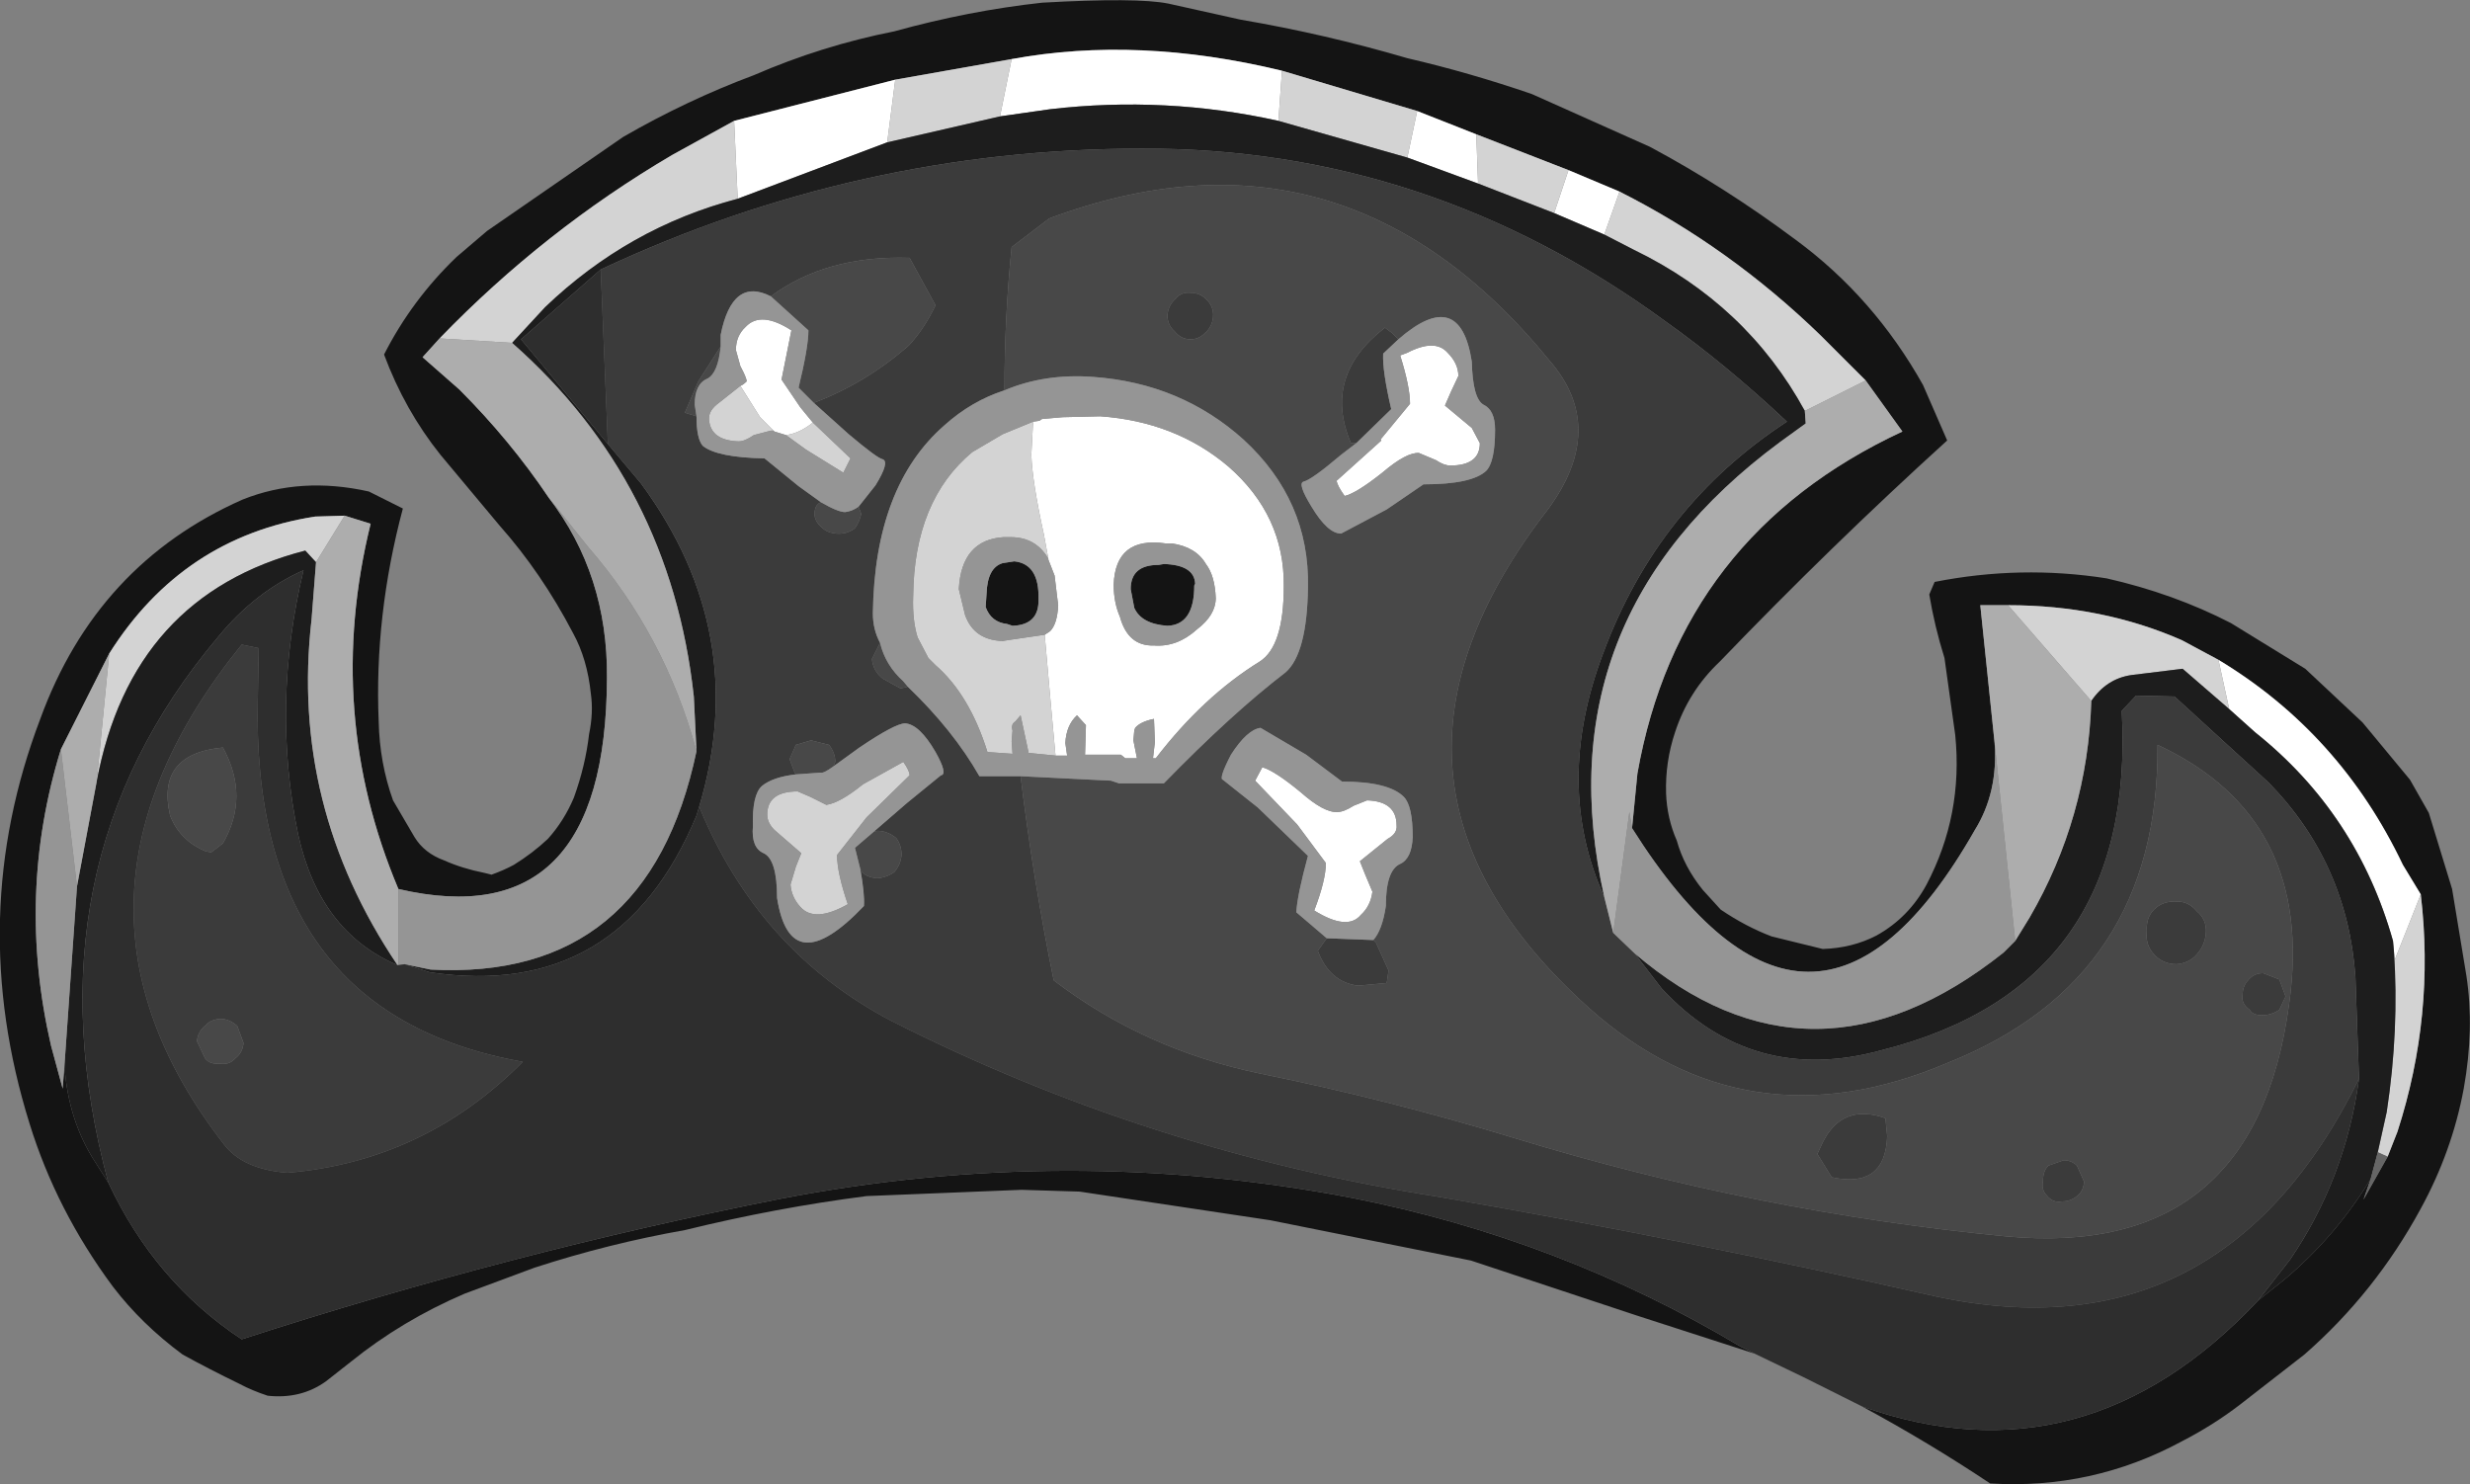 <?xml version="1.0" encoding="UTF-8" standalone="no"?>
<svg xmlns:ffdec="https://www.free-decompiler.com/flash" xmlns:xlink="http://www.w3.org/1999/xlink" ffdec:objectType="shape" height="82.9px" width="137.95px" xmlns="http://www.w3.org/2000/svg">
  <rect width="100%" height="100%" fill="#808080" stroke="none"/>
  <g transform="matrix(1.0, 0.0, 0.0, 1.0, 72.45, 117.15)">
    <path d="M10.0 -109.65 L6.7 -110.95 -0.85 -113.2 Q-8.9 -115.15 -15.95 -113.85 L-22.45 -112.7 -31.45 -110.4 -34.9 -108.5 Q-42.05 -104.3 -47.9 -98.25 L-48.85 -97.2 -46.8 -95.4 Q-43.95 -92.55 -41.8 -89.35 -38.5 -85.05 -38.55 -79.3 -38.6 -64.8 -50.2 -67.5 -54.35 -77.35 -51.75 -87.9 L-53.2 -88.35 -54.85 -88.3 Q-62.25 -87.15 -66.35 -80.65 L-69.05 -75.3 Q-71.55 -67.2 -69.6 -58.75 L-68.95 -56.35 -68.85 -57.65 Q-68.65 -54.55 -67.1 -52.2 L-66.4 -51.1 Q-63.8 -45.55 -58.95 -42.35 -44.0 -47.2 -28.85 -50.2 -12.85 -53.3 3.05 -50.25 14.7 -47.95 24.75 -41.95 L25.55 -41.55 18.9 -43.7 9.7 -46.75 -1.5 -49.0 -12.15 -50.6 -15.4 -50.7 -24.05 -50.35 Q-29.1 -49.7 -34.2 -48.45 -38.45 -47.7 -42.6 -46.35 L-46.5 -44.9 Q-50.0 -43.4 -52.85 -41.1 L-54.25 -40.0 Q-55.65 -39.0 -57.5 -39.2 -58.4 -39.5 -59.05 -39.85 -60.8 -40.7 -62.25 -41.5 -64.55 -43.2 -66.15 -45.3 -69.3 -49.55 -70.8 -54.4 -74.4 -65.95 -70.2 -77.0 -67.05 -85.65 -58.9 -89.25 -55.65 -90.55 -51.85 -89.7 L-49.95 -88.75 Q-51.55 -82.75 -51.3 -76.85 -51.25 -74.55 -50.5 -72.45 L-49.3 -70.4 Q-48.75 -69.5 -47.65 -69.1 -46.65 -68.65 -45.4 -68.4 L-45.0 -68.3 Q-44.3 -68.55 -43.75 -68.85 -42.7 -69.5 -41.85 -70.3 -40.95 -71.3 -40.4 -72.6 -39.75 -74.4 -39.55 -76.15 -39.3 -77.35 -39.45 -78.4 -39.65 -80.35 -40.45 -81.8 -42.2 -85.15 -44.55 -87.8 L-47.85 -91.75 Q-49.85 -94.25 -51.0 -97.35 -49.45 -100.4 -46.95 -102.8 L-45.25 -104.25 -37.65 -109.5 Q-34.1 -111.55 -30.35 -112.95 -26.55 -114.6 -22.5 -115.4 -18.35 -116.55 -14.25 -117.0 -8.95 -117.3 -7.2 -116.95 L-3.15 -116.05 Q1.55 -115.25 6.15 -113.9 9.6 -113.1 13.1 -111.9 L19.7 -108.95 Q23.9 -106.7 27.85 -103.75 32.2 -100.55 34.95 -95.65 L36.3 -92.55 Q29.8 -86.65 23.6 -80.2 21.85 -78.55 21.1 -76.25 20.55 -74.6 20.6 -72.85 20.65 -71.45 21.2 -70.2 21.6 -68.75 22.65 -67.45 L23.65 -66.35 Q25.05 -65.4 26.5 -64.85 L29.35 -64.15 Q31.0 -64.2 32.35 -64.9 34.15 -65.9 35.15 -67.75 37.2 -71.65 36.75 -76.1 L36.15 -80.4 Q35.6 -82.15 35.3 -83.95 L35.6 -84.65 Q40.4 -85.6 45.2 -84.85 48.95 -84.0 52.15 -82.35 L56.3 -79.8 59.5 -76.8 62.15 -73.6 63.2 -71.75 64.5 -67.5 65.3 -62.65 Q65.75 -59.7 65.15 -56.35 64.5 -52.85 62.75 -49.65 60.2 -44.95 56.25 -41.5 L52.65 -38.7 Q51.15 -37.55 49.4 -36.65 44.4 -33.95 38.7 -34.3 35.25 -36.6 31.55 -38.6 43.95 -34.2 53.65 -44.5 L55.15 -45.7 Q58.0 -48.1 59.95 -51.3 L59.55 -50.15 60.9 -52.55 61.45 -53.95 Q63.55 -60.45 62.75 -67.2 L61.75 -68.85 Q58.25 -76.2 51.45 -80.3 L49.4 -81.4 Q44.95 -83.35 39.7 -83.35 L38.15 -83.35 38.95 -75.65 Q39.15 -72.9 37.85 -70.8 28.8 -54.9 18.7 -70.9 L19.0 -73.95 Q21.35 -87.25 33.8 -93.05 L31.75 -95.9 29.25 -98.4 Q24.15 -103.35 18.0 -106.45 L15.15 -107.65 10.0 -109.65 M-16.2 -82.3 Q-17.1 -82.4 -17.4 -83.25 L-17.35 -84.0 Q-17.3 -85.45 -16.45 -85.7 L-15.8 -85.8 Q-14.4 -85.65 -14.45 -83.7 -14.4 -82.25 -15.9 -82.2 L-16.2 -82.3 M-5.75 -84.45 Q-5.75 -82.25 -7.25 -82.2 -8.7 -82.3 -9.1 -83.2 L-9.3 -84.25 Q-9.3 -85.6 -7.75 -85.6 L-7.45 -85.65 Q-5.75 -85.6 -5.7 -84.55 L-5.75 -84.45" fill="#141414" fill-rule="evenodd" stroke="none"/>
    <path d="M6.7 -110.95 L10.0 -109.65 10.1 -106.9 6.15 -108.35 6.7 -110.95 M15.15 -107.65 L18.0 -106.45 17.15 -104.05 14.35 -105.25 15.15 -107.65 M51.45 -80.3 Q58.25 -76.2 61.75 -68.85 L62.75 -67.2 61.3 -63.55 61.25 -64.05 61.2 -64.6 Q59.2 -71.7 53.5 -76.25 L52.05 -77.55 51.45 -80.3 M-31.45 -110.4 L-22.45 -112.7 -22.9 -109.2 -31.25 -106.05 -31.45 -110.4 M-15.95 -113.85 Q-8.9 -115.15 -0.85 -113.2 L-1.05 -110.4 Q-7.35 -111.8 -13.8 -111.05 L-16.6 -110.65 -15.95 -113.85 M5.75 -97.3 L6.15 -97.45 Q7.7 -98.25 8.4 -97.45 9.0 -96.85 9.0 -96.15 L8.6 -95.3 8.25 -94.5 9.75 -93.25 10.2 -92.4 Q10.2 -91.15 8.55 -91.15 8.2 -91.15 7.75 -91.45 L6.8 -91.85 Q6.1 -91.9 4.75 -90.75 3.3 -89.6 2.65 -89.45 2.25 -90.0 2.2 -90.3 L4.7 -92.55 4.65 -92.6 6.3 -94.6 Q6.3 -95.55 5.75 -97.3 M3.15 -72.15 L3.9 -72.45 Q5.55 -72.4 5.55 -71.05 5.6 -70.6 5.05 -70.3 L3.5 -69.05 3.8 -68.3 4.2 -67.35 Q4.1 -66.55 3.55 -66.05 2.8 -65.15 0.95 -66.3 1.6 -68.0 1.6 -68.95 L0.0 -71.1 -2.35 -73.55 -1.95 -74.3 Q-1.25 -74.1 0.2 -72.9 1.5 -71.75 2.25 -71.8 2.6 -71.8 3.15 -72.15 M-14.75 -93.6 L-14.4 -93.65 -14.25 -93.75 -13.1 -93.85 -11.0 -93.9 Q-6.8 -93.6 -3.85 -91.1 -0.7 -88.35 -0.75 -84.4 -0.75 -81.05 -2.1 -80.2 -5.25 -78.25 -7.9 -74.8 L-8.05 -74.8 -8.05 -74.85 -7.95 -75.7 -8.0 -77.0 Q-8.75 -76.85 -9.05 -76.5 L-9.1 -76.35 -9.15 -75.8 -8.95 -74.8 -9.6 -74.8 -9.85 -75.0 -11.85 -75.0 -11.8 -76.65 -12.3 -77.2 Q-12.9 -76.65 -12.95 -75.65 L-12.85 -74.95 -13.5 -74.95 -13.8 -78.25 -14.1 -81.65 -14.1 -81.7 -13.8 -81.9 Q-13.4 -82.3 -13.35 -83.35 L-13.4 -83.75 -13.55 -85.0 -13.9 -85.9 -13.9 -85.95 -14.15 -87.3 Q-14.8 -90.25 -14.85 -91.75 L-14.75 -93.6 M-7.0 -86.8 L-7.35 -86.8 Q-10.15 -87.2 -10.25 -84.5 -10.25 -83.5 -9.9 -82.7 -9.45 -81.05 -8.0 -81.1 -6.7 -81.0 -5.6 -82.0 -4.55 -82.8 -4.55 -83.75 -4.6 -85.0 -5.1 -85.65 -5.65 -86.6 -7.0 -86.8 M-31.1 -95.6 Q-30.95 -95.65 -30.75 -95.85 -30.75 -96.05 -31.1 -96.7 L-31.35 -97.6 Q-31.35 -98.4 -30.8 -98.9 -29.95 -99.8 -28.25 -98.7 L-28.8 -95.95 -27.75 -94.4 -27.3 -93.85 -27.05 -93.55 Q-27.8 -92.95 -28.55 -92.85 L-29.2 -93.05 -29.25 -93.1 -30.0 -93.85 -31.1 -95.6" fill="#ffffff" fill-rule="evenodd" stroke="none"/>
    <path d="M6.7 -110.95 L6.15 -108.35 -1.05 -110.4 -0.85 -113.2 6.7 -110.95 M10.1 -106.9 L10.0 -109.65 15.15 -107.65 14.35 -105.25 10.1 -106.9 M18.0 -106.45 Q24.15 -103.35 29.25 -98.4 L31.75 -95.9 28.35 -94.2 Q25.1 -100.15 18.8 -103.2 L17.15 -104.05 18.0 -106.45 M39.7 -83.35 Q44.95 -83.35 49.4 -81.4 L51.45 -80.3 52.05 -77.55 49.45 -79.8 46.6 -79.45 Q45.2 -79.25 44.35 -78.0 L39.7 -83.35 M62.75 -67.2 Q63.55 -60.45 61.45 -53.95 L60.9 -52.55 60.35 -52.8 60.85 -55.05 Q61.55 -59.65 61.25 -64.05 L61.3 -63.55 62.75 -67.2 M-66.35 -80.65 Q-62.25 -87.15 -54.85 -88.3 L-53.2 -88.35 -54.8 -85.75 -55.4 -86.4 Q-65.1 -83.9 -67.05 -73.5 L-66.35 -80.65 M-47.9 -98.25 Q-42.05 -104.3 -34.9 -108.5 L-31.45 -110.4 -31.25 -106.05 Q-37.35 -104.45 -42.0 -100.0 L-43.85 -98.0 -47.9 -98.25 M-22.45 -112.7 L-15.95 -113.85 -16.6 -110.65 -22.9 -109.2 -22.45 -112.7 M-14.75 -93.6 L-14.85 -91.75 Q-14.8 -90.25 -14.15 -87.3 L-13.9 -85.95 Q-14.6 -87.15 -16.0 -87.15 L-16.4 -87.15 Q-18.75 -87.0 -18.9 -84.25 L-18.55 -82.8 Q-18.05 -81.4 -16.45 -81.35 L-16.15 -81.4 -14.1 -81.7 -14.1 -81.65 -13.8 -78.25 -13.5 -74.95 -15.0 -75.1 -15.45 -77.2 -15.75 -76.85 Q-16.0 -76.7 -15.9 -76.35 L-15.95 -75.75 -15.9 -75.05 -17.3 -75.15 Q-18.3 -78.35 -20.2 -80.0 L-20.6 -80.4 -21.2 -81.55 Q-21.5 -82.5 -21.45 -83.85 -21.4 -89.2 -18.15 -91.9 L-16.45 -92.9 -14.75 -93.6 M-27.05 -93.55 L-24.95 -91.55 -25.35 -90.75 -27.45 -92.05 -28.55 -92.85 Q-27.8 -92.95 -27.05 -93.55 M-29.25 -93.1 L-29.4 -93.1 -30.35 -92.85 Q-30.85 -92.5 -31.2 -92.5 -32.75 -92.55 -32.85 -93.7 L-32.85 -93.8 Q-32.85 -94.25 -32.3 -94.65 L-31.1 -95.6 -30.0 -93.85 -29.25 -93.1 M-21.65 -73.85 L-24.05 -71.5 -25.7 -69.4 Q-25.7 -68.4 -25.1 -66.65 -26.95 -65.6 -27.75 -66.5 -28.25 -67.05 -28.3 -67.75 L-28.0 -68.75 -27.7 -69.5 -29.2 -70.8 Q-29.6 -71.2 -29.6 -71.65 -29.6 -72.95 -27.9 -72.95 L-27.2 -72.65 -26.3 -72.2 Q-25.55 -72.3 -24.25 -73.35 L-22.0 -74.6 Q-21.65 -74.1 -21.65 -73.85" fill="#d3d3d3" fill-rule="evenodd" stroke="none"/>
    <path d="M6.15 -108.35 L10.1 -106.9 14.35 -105.25 17.15 -104.05 18.8 -103.2 Q25.1 -100.15 28.35 -94.2 L28.4 -93.5 26.95 -92.45 Q13.65 -82.6 17.15 -67.05 14.3 -73.35 17.1 -80.7 20.15 -88.9 27.35 -93.6 23.95 -96.8 20.5 -99.25 7.25 -108.9 -8.65 -108.85 -24.5 -108.85 -38.9 -102.1 L-43.35 -98.2 -38.5 -92.35 -36.65 -90.15 Q-30.5 -81.8 -33.4 -72.1 L-33.55 -71.6 Q-37.85 -61.25 -48.45 -62.85 L-49.85 -63.3 -48.4 -63.0 Q-36.25 -62.35 -33.55 -75.2 L-33.7 -78.25 Q-35.0 -90.2 -43.85 -98.0 L-42.0 -100.0 Q-37.35 -104.45 -31.25 -106.05 L-22.9 -109.2 -16.6 -110.65 -13.8 -111.05 Q-7.35 -111.8 -1.05 -110.4 L6.15 -108.35 M59.95 -51.3 Q58.0 -48.1 55.15 -45.7 L53.65 -44.5 55.45 -46.8 Q58.55 -51.35 59.3 -56.9 L59.1 -62.6 Q58.65 -68.95 54.25 -73.45 L49.0 -78.25 46.85 -78.3 46.05 -77.45 Q46.9 -62.1 32.65 -58.5 25.4 -56.5 20.35 -61.95 L18.85 -63.9 Q28.75 -55.45 39.45 -63.95 L40.1 -64.6 40.9 -65.9 Q44.15 -71.5 44.35 -78.0 45.2 -79.25 46.6 -79.45 L49.45 -79.8 52.05 -77.55 53.5 -76.25 Q59.2 -71.7 61.2 -64.6 L61.25 -64.05 Q61.55 -59.65 60.85 -55.05 L60.35 -52.8 59.95 -51.3 M-66.4 -51.1 L-67.1 -52.2 Q-68.65 -54.55 -68.85 -57.65 L-68.15 -67.65 -67.05 -73.5 Q-65.1 -83.9 -55.4 -86.4 L-54.8 -85.75 -55.05 -82.55 Q-56.25 -72.15 -50.25 -63.25 -54.6 -65.1 -55.8 -70.55 -57.3 -77.8 -55.5 -85.3 -58.2 -84.1 -60.25 -81.6 -71.15 -68.7 -66.4 -51.1" fill="#1d1d1d" fill-rule="evenodd" stroke="none"/>
    <path d="M18.85 -63.9 L20.35 -61.95 Q25.4 -56.5 32.65 -58.5 46.9 -62.1 46.05 -77.45 L46.85 -78.3 49.0 -78.25 54.25 -73.45 Q58.65 -68.95 59.1 -62.6 L59.3 -56.9 Q51.6 -41.3 35.65 -44.75 21.8 -47.9 7.95 -50.3 -8.3 -52.85 -22.7 -60.15 -30.1 -64.05 -33.4 -72.1 -30.5 -81.8 -36.65 -90.15 L-38.5 -92.35 -38.9 -102.1 Q-24.5 -108.85 -8.65 -108.85 7.25 -108.9 20.5 -99.25 23.95 -96.8 27.35 -93.6 20.15 -88.9 17.1 -80.7 14.3 -73.35 17.15 -67.05 L17.65 -65.05 18.85 -63.9 M43.55 -50.35 Q43.2 -50.05 42.7 -50.05 42.2 -49.95 41.85 -50.4 41.55 -50.7 41.65 -51.2 41.65 -51.75 41.95 -52.05 L42.8 -52.35 Q43.25 -52.35 43.55 -52.05 L43.95 -51.15 Q43.9 -50.6 43.55 -50.35 M47.85 -66.35 Q48.35 -66.85 49.15 -66.8 49.8 -66.8 50.25 -66.25 50.8 -65.8 50.75 -65.05 50.7 -64.3 50.15 -63.75 49.75 -63.35 49.1 -63.3 48.35 -63.3 47.85 -63.85 47.35 -64.4 47.45 -65.15 47.4 -65.9 47.85 -66.35 M53.15 -62.45 Q53.45 -62.8 53.95 -62.8 L54.85 -62.45 55.2 -61.5 54.85 -60.75 Q54.4 -60.45 53.9 -60.45 53.35 -60.45 53.2 -60.75 52.7 -61.1 52.8 -61.6 52.8 -62.1 53.15 -62.45 M-15.45 -73.8 Q-14.75 -68.05 -13.6 -62.4 -8.55 -58.55 -2.1 -57.2 5.05 -55.75 12.1 -53.6 25.65 -49.45 39.6 -48.1 53.5 -46.8 55.4 -61.1 56.85 -71.45 48.05 -75.55 48.15 -62.5 36.35 -57.8 25.1 -53.0 16.3 -60.85 2.2 -73.5 14.0 -88.7 17.35 -93.25 14.1 -97.0 2.6 -111.1 -13.85 -104.95 L-15.95 -103.35 Q-16.35 -99.4 -16.35 -95.35 -18.2 -94.75 -19.7 -93.4 -23.6 -90.0 -23.7 -82.9 -23.7 -82.0 -23.3 -81.25 L-23.75 -80.35 Q-23.7 -79.7 -23.15 -79.25 L-22.15 -78.7 -21.75 -78.8 Q-19.2 -76.35 -17.75 -73.8 L-15.45 -73.8 M5.65 -98.2 L4.8 -97.4 Q4.75 -96.45 5.25 -94.3 L3.3 -92.4 3.0 -92.4 Q1.4 -96.15 4.9 -98.85 L5.3 -98.55 5.65 -98.2 M1.65 -64.75 L4.25 -64.65 4.4 -64.5 5.1 -62.95 5.0 -62.25 3.4 -62.1 Q1.8 -62.3 1.15 -64.05 L1.65 -64.75 M29.85 -51.4 L29.05 -52.7 29.35 -53.35 Q30.45 -55.55 32.85 -54.7 L32.95 -53.7 Q32.85 -50.75 29.85 -51.4 M-27.0 -94.65 Q-24.1 -95.75 -21.7 -97.85 -20.85 -98.75 -20.2 -100.1 L-21.65 -102.75 Q-26.3 -102.9 -29.4 -100.6 -31.55 -101.7 -32.2 -98.45 L-32.2 -97.8 -33.45 -95.85 -34.2 -94.1 -33.55 -93.9 Q-33.55 -92.65 -33.2 -92.25 -32.4 -91.6 -29.75 -91.55 L-27.85 -90.0 -26.6 -89.1 Q-26.95 -88.95 -26.95 -88.5 -27.0 -88.05 -26.5 -87.65 -26.25 -87.4 -25.75 -87.35 -25.15 -87.3 -24.7 -87.65 -24.45 -88.0 -24.35 -88.45 L-24.5 -88.85 -23.55 -90.05 Q-22.75 -91.35 -23.15 -91.5 -23.45 -91.55 -25.05 -92.9 L-27.0 -94.65 M-5.95 -100.8 Q-5.45 -100.8 -5.1 -100.45 -4.65 -100.05 -4.7 -99.45 -4.75 -98.9 -5.15 -98.55 -5.5 -98.2 -5.95 -98.2 -6.5 -98.2 -6.85 -98.65 -7.25 -99.0 -7.25 -99.55 -7.2 -100.1 -6.8 -100.45 -6.5 -100.85 -5.95 -100.8 M-25.9 -74.35 L-25.8 -74.6 Q-25.8 -75.1 -26.15 -75.55 L-27.15 -75.8 -28.0 -75.55 -28.35 -74.75 -28.05 -73.95 -28.0 -73.9 Q-29.3 -73.75 -29.9 -73.25 -30.45 -72.75 -30.4 -71.0 -30.5 -69.8 -29.8 -69.5 -29.05 -69.15 -29.05 -67.0 -28.3 -62.25 -24.2 -66.55 -24.15 -67.2 -24.4 -68.6 L-24.3 -68.45 Q-24.05 -68.15 -23.45 -68.1 -22.9 -68.15 -22.5 -68.45 -22.15 -68.85 -22.1 -69.4 -22.1 -69.95 -22.4 -70.35 -22.9 -70.75 -23.45 -70.75 L-23.65 -70.7 -21.8 -72.3 -19.9 -73.85 Q-19.5 -73.9 -20.2 -75.15 -21.1 -76.7 -21.9 -76.75 -22.45 -76.75 -24.45 -75.4 L-25.9 -74.35 M-58.95 -81.15 L-58.0 -80.95 -58.05 -78.2 Q-58.5 -60.55 -43.25 -57.85 -48.75 -52.3 -56.4 -51.65 -58.9 -51.85 -59.95 -53.25 -70.5 -66.85 -58.95 -81.15 M-60.95 -69.6 L-60.65 -69.55 -60.0 -70.05 Q-58.5 -72.65 -60.0 -75.4 -63.75 -75.05 -62.95 -71.6 -62.4 -70.2 -60.95 -69.6 M-61.0 -58.05 Q-60.75 -57.7 -60.2 -57.75 -59.65 -57.65 -59.3 -58.05 -58.9 -58.35 -58.85 -58.9 L-59.2 -59.85 Q-59.65 -60.25 -60.15 -60.25 -60.7 -60.2 -60.95 -59.9 -61.4 -59.55 -61.45 -59.0 L-61.0 -58.05" fill="#3b3b3b" fill-rule="evenodd" stroke="none"/>
    <path d="M53.15 -62.45 Q52.8 -62.1 52.8 -61.6 52.7 -61.1 53.2 -60.75 53.35 -60.45 53.9 -60.45 54.4 -60.45 54.85 -60.75 L55.2 -61.5 54.85 -62.45 53.95 -62.8 Q53.45 -62.8 53.15 -62.45 M47.85 -66.35 Q47.4 -65.9 47.45 -65.15 47.35 -64.4 47.85 -63.85 48.35 -63.3 49.1 -63.3 49.75 -63.35 50.15 -63.75 50.7 -64.3 50.75 -65.05 50.8 -65.8 50.25 -66.25 49.8 -66.8 49.15 -66.8 48.35 -66.85 47.85 -66.35 M43.55 -50.35 Q43.9 -50.6 43.95 -51.15 L43.55 -52.05 Q43.25 -52.35 42.8 -52.35 L41.95 -52.05 Q41.65 -51.75 41.65 -51.2 41.55 -50.7 41.85 -50.4 42.2 -49.95 42.7 -50.05 43.2 -50.05 43.55 -50.35 M-16.35 -95.35 Q-16.35 -99.4 -15.95 -103.35 L-13.85 -104.95 Q2.6 -111.1 14.1 -97.0 17.35 -93.25 14.0 -88.7 2.2 -73.5 16.3 -60.85 25.1 -53.0 36.35 -57.8 48.15 -62.5 48.05 -75.55 56.85 -71.45 55.4 -61.1 53.5 -46.8 39.6 -48.1 25.65 -49.45 12.1 -53.6 5.05 -55.75 -2.1 -57.2 -8.55 -58.55 -13.6 -62.4 -14.75 -68.05 -15.45 -73.8 L-10.4 -73.55 -9.95 -73.4 -7.45 -73.4 Q-3.65 -77.3 -0.65 -79.6 0.55 -80.65 0.6 -84.35 0.7 -89.2 -3.0 -92.6 -6.5 -95.75 -11.4 -96.1 -14.1 -96.3 -16.35 -95.35 M-21.75 -78.8 L-22.15 -78.7 -23.15 -79.25 Q-23.7 -79.7 -23.75 -80.35 L-23.3 -81.25 Q-23.0 -80.0 -22.0 -79.1 L-21.75 -78.8 M3.3 -92.4 L2.45 -91.75 Q0.8 -90.35 0.35 -90.25 0.0 -90.15 0.8 -88.85 1.7 -87.35 2.45 -87.35 L5.0 -88.7 7.05 -90.1 Q9.75 -90.1 10.55 -90.85 11.05 -91.35 11.05 -93.15 11.05 -94.25 10.4 -94.55 9.8 -94.9 9.75 -96.95 9.1 -101.2 5.65 -98.2 L5.3 -98.55 4.9 -98.85 Q1.4 -96.15 3.0 -92.4 L3.3 -92.4 M4.25 -64.65 Q4.75 -65.2 4.95 -66.55 4.95 -68.55 5.75 -68.9 6.4 -69.2 6.45 -70.4 6.45 -72.15 5.95 -72.65 5.1 -73.5 2.5 -73.5 L0.5 -75.0 -2.05 -76.5 Q-2.8 -76.4 -3.7 -75.0 -4.4 -73.65 -4.15 -73.6 L-2.2 -72.05 0.6 -69.35 Q0.0 -67.15 -0.05 -66.2 L1.65 -64.75 1.15 -64.05 Q1.8 -62.3 3.4 -62.1 L5.0 -62.25 5.1 -62.95 4.4 -64.5 4.25 -64.65 M29.85 -51.4 Q32.85 -50.75 32.95 -53.7 L32.85 -54.7 Q30.45 -55.55 29.35 -53.35 L29.05 -52.7 29.85 -51.4 M-29.4 -100.6 Q-26.3 -102.9 -21.65 -102.75 L-20.2 -100.1 Q-20.85 -98.75 -21.7 -97.85 -24.1 -95.75 -27.0 -94.65 L-27.85 -95.5 Q-27.3 -97.75 -27.3 -98.7 L-29.4 -100.6 M-24.5 -88.85 L-24.35 -88.45 Q-24.45 -88.0 -24.7 -87.65 -25.15 -87.3 -25.75 -87.35 -26.25 -87.4 -26.5 -87.65 -27.0 -88.05 -26.95 -88.5 -26.95 -88.95 -26.6 -89.1 -25.65 -88.55 -25.25 -88.55 -24.85 -88.6 -24.5 -88.85 M-33.55 -93.9 L-34.2 -94.1 -33.45 -95.85 -32.2 -97.8 Q-32.35 -96.3 -32.95 -96.0 -33.65 -95.7 -33.65 -94.55 L-33.55 -93.9 M-5.95 -100.8 Q-6.5 -100.85 -6.8 -100.45 -7.2 -100.1 -7.25 -99.55 -7.25 -99.0 -6.85 -98.65 -6.5 -98.2 -5.95 -98.2 -5.5 -98.2 -5.15 -98.55 -4.75 -98.9 -4.7 -99.45 -4.65 -100.05 -5.1 -100.45 -5.45 -100.8 -5.95 -100.8 M-28.0 -73.9 L-28.05 -73.95 -28.35 -74.75 -28.0 -75.55 -27.15 -75.8 -26.15 -75.55 Q-25.8 -75.1 -25.8 -74.6 L-25.9 -74.35 Q-26.45 -73.95 -26.6 -74.0 L-28.0 -73.9 M-23.65 -70.7 L-23.45 -70.75 Q-22.9 -70.75 -22.4 -70.35 -22.1 -69.95 -22.1 -69.4 -22.15 -68.85 -22.5 -68.45 -22.9 -68.15 -23.45 -68.1 -24.05 -68.15 -24.3 -68.45 L-24.4 -68.6 -24.7 -69.8 -23.65 -70.7 M-61.0 -58.05 L-61.45 -59.0 Q-61.4 -59.55 -60.95 -59.9 -60.7 -60.2 -60.15 -60.25 -59.65 -60.25 -59.2 -59.85 L-58.85 -58.9 Q-58.9 -58.35 -59.3 -58.05 -59.65 -57.65 -60.2 -57.75 -60.75 -57.7 -61.0 -58.05 M-60.95 -69.6 Q-62.4 -70.2 -62.95 -71.6 -63.75 -75.05 -60.0 -75.4 -58.5 -72.65 -60.0 -70.05 L-60.65 -69.55 -60.95 -69.6" fill="#484848" fill-rule="evenodd" stroke="none"/>
    <path d="M60.9 -52.55 L59.55 -50.15 59.95 -51.3 60.35 -52.8 60.9 -52.55" fill="#666666" fill-rule="evenodd" stroke="none"/>
    <path d="M31.75 -95.9 L33.8 -93.05 Q21.35 -87.25 19.0 -73.95 L18.7 -70.9 18.55 -71.8 17.65 -65.05 17.15 -67.05 Q13.65 -82.6 26.95 -92.45 L28.4 -93.5 28.35 -94.2 31.75 -95.9 M38.95 -75.65 L38.15 -83.35 39.7 -83.35 44.35 -78.0 Q44.15 -71.5 40.9 -65.9 L40.1 -64.6 38.95 -75.65 M-69.05 -75.3 L-66.35 -80.65 -67.05 -73.5 -68.15 -67.65 -69.05 -75.3 M-53.2 -88.35 L-51.75 -87.9 Q-54.35 -77.35 -50.2 -67.5 L-50.2 -63.25 -50.25 -63.25 Q-56.25 -72.15 -55.05 -82.55 L-54.8 -85.75 -53.2 -88.35 M-41.8 -89.35 Q-43.95 -92.55 -46.8 -95.4 L-48.85 -97.2 -47.9 -98.25 -43.85 -98.0 Q-35.0 -90.2 -33.7 -78.25 L-33.55 -75.2 Q-35.3 -81.65 -39.6 -86.6 L-41.8 -89.35" fill="#adadad" fill-rule="evenodd" stroke="none"/>
    <path d="M18.7 -70.9 Q28.8 -54.9 37.85 -70.8 39.15 -72.9 38.95 -75.65 L40.1 -64.6 39.45 -63.95 Q28.75 -55.45 18.85 -63.9 L17.65 -65.05 18.55 -71.8 18.7 -70.9 M-68.85 -57.65 L-68.95 -56.35 -69.6 -58.75 Q-71.55 -67.2 -69.05 -75.3 L-68.15 -67.65 -68.85 -57.65 M-50.2 -67.5 Q-38.6 -64.8 -38.55 -79.3 -38.5 -85.05 -41.8 -89.35 L-39.6 -86.6 Q-35.3 -81.65 -33.55 -75.2 -36.25 -62.35 -48.4 -63.0 L-49.85 -63.3 -50.2 -63.25 -50.2 -67.5 M-16.35 -95.35 Q-14.1 -96.3 -11.4 -96.1 -6.5 -95.75 -3.0 -92.6 0.7 -89.2 0.6 -84.35 0.55 -80.65 -0.65 -79.6 -3.65 -77.3 -7.45 -73.4 L-9.95 -73.4 -10.4 -73.55 -15.45 -73.8 -17.75 -73.8 Q-19.2 -76.35 -21.75 -78.8 L-22.0 -79.1 Q-23.0 -80.0 -23.3 -81.25 -23.7 -82.0 -23.7 -82.9 -23.6 -90.0 -19.7 -93.4 -18.2 -94.75 -16.35 -95.35 M5.65 -98.2 Q9.1 -101.2 9.75 -96.95 9.8 -94.9 10.4 -94.55 11.05 -94.25 11.05 -93.15 11.05 -91.35 10.55 -90.85 9.75 -90.1 7.05 -90.1 L5.0 -88.7 2.45 -87.35 Q1.7 -87.35 0.8 -88.85 0.0 -90.15 0.35 -90.25 0.8 -90.35 2.45 -91.75 L3.3 -92.4 5.25 -94.3 Q4.75 -96.45 4.8 -97.4 L5.65 -98.2 M5.75 -97.3 Q6.3 -95.55 6.3 -94.6 L4.65 -92.6 4.7 -92.55 2.2 -90.3 Q2.25 -90.0 2.65 -89.45 3.3 -89.6 4.75 -90.75 6.1 -91.9 6.8 -91.85 L7.75 -91.45 Q8.2 -91.15 8.55 -91.15 10.2 -91.15 10.2 -92.4 L9.75 -93.25 8.25 -94.5 8.6 -95.3 9.0 -96.15 Q9.0 -96.85 8.4 -97.45 7.7 -98.25 6.15 -97.45 L5.75 -97.3 M1.65 -64.75 L-0.05 -66.2 Q0.0 -67.15 0.6 -69.35 L-2.2 -72.05 -4.15 -73.6 Q-4.4 -73.65 -3.7 -75.0 -2.8 -76.4 -2.05 -76.5 L0.5 -75.0 2.5 -73.5 Q5.1 -73.5 5.95 -72.65 6.45 -72.15 6.45 -70.4 6.4 -69.2 5.75 -68.9 4.95 -68.55 4.95 -66.55 4.75 -65.2 4.25 -64.65 L1.65 -64.75 M3.15 -72.15 Q2.6 -71.8 2.25 -71.8 1.5 -71.75 0.2 -72.9 -1.25 -74.1 -1.95 -74.3 L-2.35 -73.55 0.0 -71.1 1.6 -68.95 Q1.6 -68.0 0.95 -66.3 2.8 -65.15 3.55 -66.05 4.1 -66.55 4.2 -67.35 L3.8 -68.3 3.5 -69.05 5.05 -70.3 Q5.6 -70.6 5.55 -71.05 5.55 -72.4 3.9 -72.45 L3.15 -72.15 M-29.4 -100.6 L-27.3 -98.7 Q-27.3 -97.75 -27.85 -95.5 L-27.0 -94.65 -25.05 -92.9 Q-23.45 -91.55 -23.15 -91.5 -22.75 -91.35 -23.55 -90.05 L-24.5 -88.85 Q-24.85 -88.6 -25.25 -88.55 -25.65 -88.55 -26.6 -89.1 L-27.85 -90.0 -29.75 -91.55 Q-32.4 -91.6 -33.2 -92.25 -33.55 -92.65 -33.55 -93.9 L-33.65 -94.55 Q-33.65 -95.7 -32.95 -96.0 -32.35 -96.3 -32.2 -97.8 L-32.2 -98.45 Q-31.55 -101.7 -29.4 -100.6 M-7.0 -86.8 Q-5.65 -86.6 -5.1 -85.65 -4.6 -85.0 -4.55 -83.75 -4.55 -82.8 -5.6 -82.0 -6.7 -81.0 -8.0 -81.1 -9.45 -81.05 -9.9 -82.7 -10.25 -83.5 -10.25 -84.5 -10.15 -87.2 -7.35 -86.8 L-7.0 -86.8 M-13.5 -74.95 L-12.85 -74.95 -12.95 -75.65 Q-12.9 -76.65 -12.3 -77.2 L-11.8 -76.65 -11.85 -75.0 -9.85 -75.0 -9.6 -74.8 -8.95 -74.8 -9.15 -75.8 -9.1 -76.35 -9.05 -76.5 Q-8.75 -76.85 -8.0 -77.0 L-7.95 -75.7 -8.05 -74.85 -8.05 -74.8 -7.9 -74.8 Q-5.25 -78.25 -2.1 -80.2 -0.75 -81.05 -0.75 -84.4 -0.7 -88.35 -3.85 -91.1 -6.8 -93.6 -11.0 -93.9 L-13.1 -93.85 -14.25 -93.75 -14.4 -93.65 -14.75 -93.6 -16.45 -92.9 -18.15 -91.9 Q-21.4 -89.2 -21.45 -83.85 -21.5 -82.5 -21.2 -81.55 L-20.6 -80.4 -20.2 -80.0 Q-18.3 -78.35 -17.3 -75.15 L-15.9 -75.05 -15.95 -75.75 -15.9 -76.35 Q-16.0 -76.7 -15.75 -76.85 L-15.45 -77.2 -15.0 -75.1 -13.5 -74.95 M-13.9 -85.95 L-13.9 -85.9 -13.55 -85.0 -13.4 -83.75 -13.35 -83.35 Q-13.4 -82.3 -13.8 -81.9 L-14.1 -81.7 -16.15 -81.4 -16.45 -81.35 Q-18.05 -81.4 -18.55 -82.8 L-18.9 -84.25 Q-18.75 -87.0 -16.4 -87.15 L-16.0 -87.15 Q-14.6 -87.15 -13.9 -85.95 M-5.75 -84.45 L-5.7 -84.55 Q-5.75 -85.6 -7.45 -85.65 L-7.75 -85.6 Q-9.3 -85.6 -9.3 -84.25 L-9.1 -83.2 Q-8.7 -82.3 -7.25 -82.2 -5.75 -82.25 -5.75 -84.45 M-16.2 -82.3 L-15.9 -82.2 Q-14.4 -82.25 -14.45 -83.7 -14.4 -85.65 -15.8 -85.8 L-16.45 -85.7 Q-17.3 -85.45 -17.35 -84.0 L-17.4 -83.25 Q-17.1 -82.4 -16.2 -82.3 M-27.05 -93.55 L-27.3 -93.85 -27.75 -94.4 -28.8 -95.95 -28.25 -98.7 Q-29.95 -99.8 -30.8 -98.9 -31.35 -98.4 -31.35 -97.6 L-31.1 -96.7 Q-30.75 -96.05 -30.75 -95.85 -30.95 -95.65 -31.1 -95.6 L-32.3 -94.65 Q-32.85 -94.25 -32.85 -93.8 L-32.85 -93.7 Q-32.75 -92.55 -31.2 -92.5 -30.85 -92.5 -30.35 -92.85 L-29.4 -93.1 -29.25 -93.1 -29.2 -93.05 -28.55 -92.85 -27.45 -92.05 -25.35 -90.75 -24.95 -91.55 -27.05 -93.55 M-25.9 -74.35 L-24.45 -75.4 Q-22.45 -76.75 -21.9 -76.75 -21.1 -76.7 -20.2 -75.15 -19.5 -73.9 -19.9 -73.85 L-21.8 -72.3 -23.65 -70.7 -24.7 -69.8 -24.4 -68.6 Q-24.15 -67.2 -24.2 -66.55 -28.3 -62.25 -29.05 -67.0 -29.05 -69.15 -29.8 -69.5 -30.5 -69.8 -30.4 -71.0 -30.45 -72.75 -29.9 -73.25 -29.3 -73.75 -28.0 -73.9 L-26.6 -74.0 Q-26.45 -73.95 -25.9 -74.35 M-21.65 -73.85 Q-21.65 -74.1 -22.0 -74.6 L-24.25 -73.35 Q-25.55 -72.3 -26.3 -72.2 L-27.2 -72.65 -27.9 -72.95 Q-29.6 -72.95 -29.6 -71.65 -29.6 -71.2 -29.2 -70.8 L-27.7 -69.5 -28.0 -68.75 -28.3 -67.75 Q-28.25 -67.05 -27.75 -66.5 -26.95 -65.6 -25.1 -66.65 -25.7 -68.4 -25.7 -69.4 L-24.05 -71.5 -21.65 -73.85" fill="#959595" fill-rule="evenodd" stroke="none"/>
    <path d="M53.65 -44.5 Q43.95 -34.2 31.55 -38.6 L28.25 -40.25 25.65 -41.5 25.55 -41.55 24.75 -41.95 Q14.7 -47.95 3.05 -50.25 -12.85 -53.3 -28.85 -50.2 -44.0 -47.2 -58.95 -42.35 -63.8 -45.55 -66.4 -51.1 -71.15 -68.7 -60.25 -81.6 -58.2 -84.1 -55.5 -85.3 -57.3 -77.8 -55.8 -70.55 -54.6 -65.1 -50.25 -63.25 L-50.2 -63.25 -49.85 -63.3 -48.45 -62.85 Q-37.85 -61.25 -33.55 -71.6 L-33.4 -72.1 Q-30.1 -64.05 -22.7 -60.15 -8.3 -52.85 7.95 -50.3 21.8 -47.9 35.65 -44.75 51.6 -41.3 59.3 -56.9 58.55 -51.35 55.45 -46.8 L53.65 -44.5 M-38.9 -102.1 L-38.5 -92.35 -43.35 -98.2 -38.9 -102.1 M-58.95 -81.15 Q-70.5 -66.85 -59.95 -53.25 -58.9 -51.85 -56.4 -51.65 -48.75 -52.3 -43.25 -57.85 -58.5 -60.55 -58.05 -78.2 L-58.0 -80.95 -58.95 -81.15" fill="#2e2e2e" fill-rule="evenodd" stroke="none"/>
  </g>
</svg>

